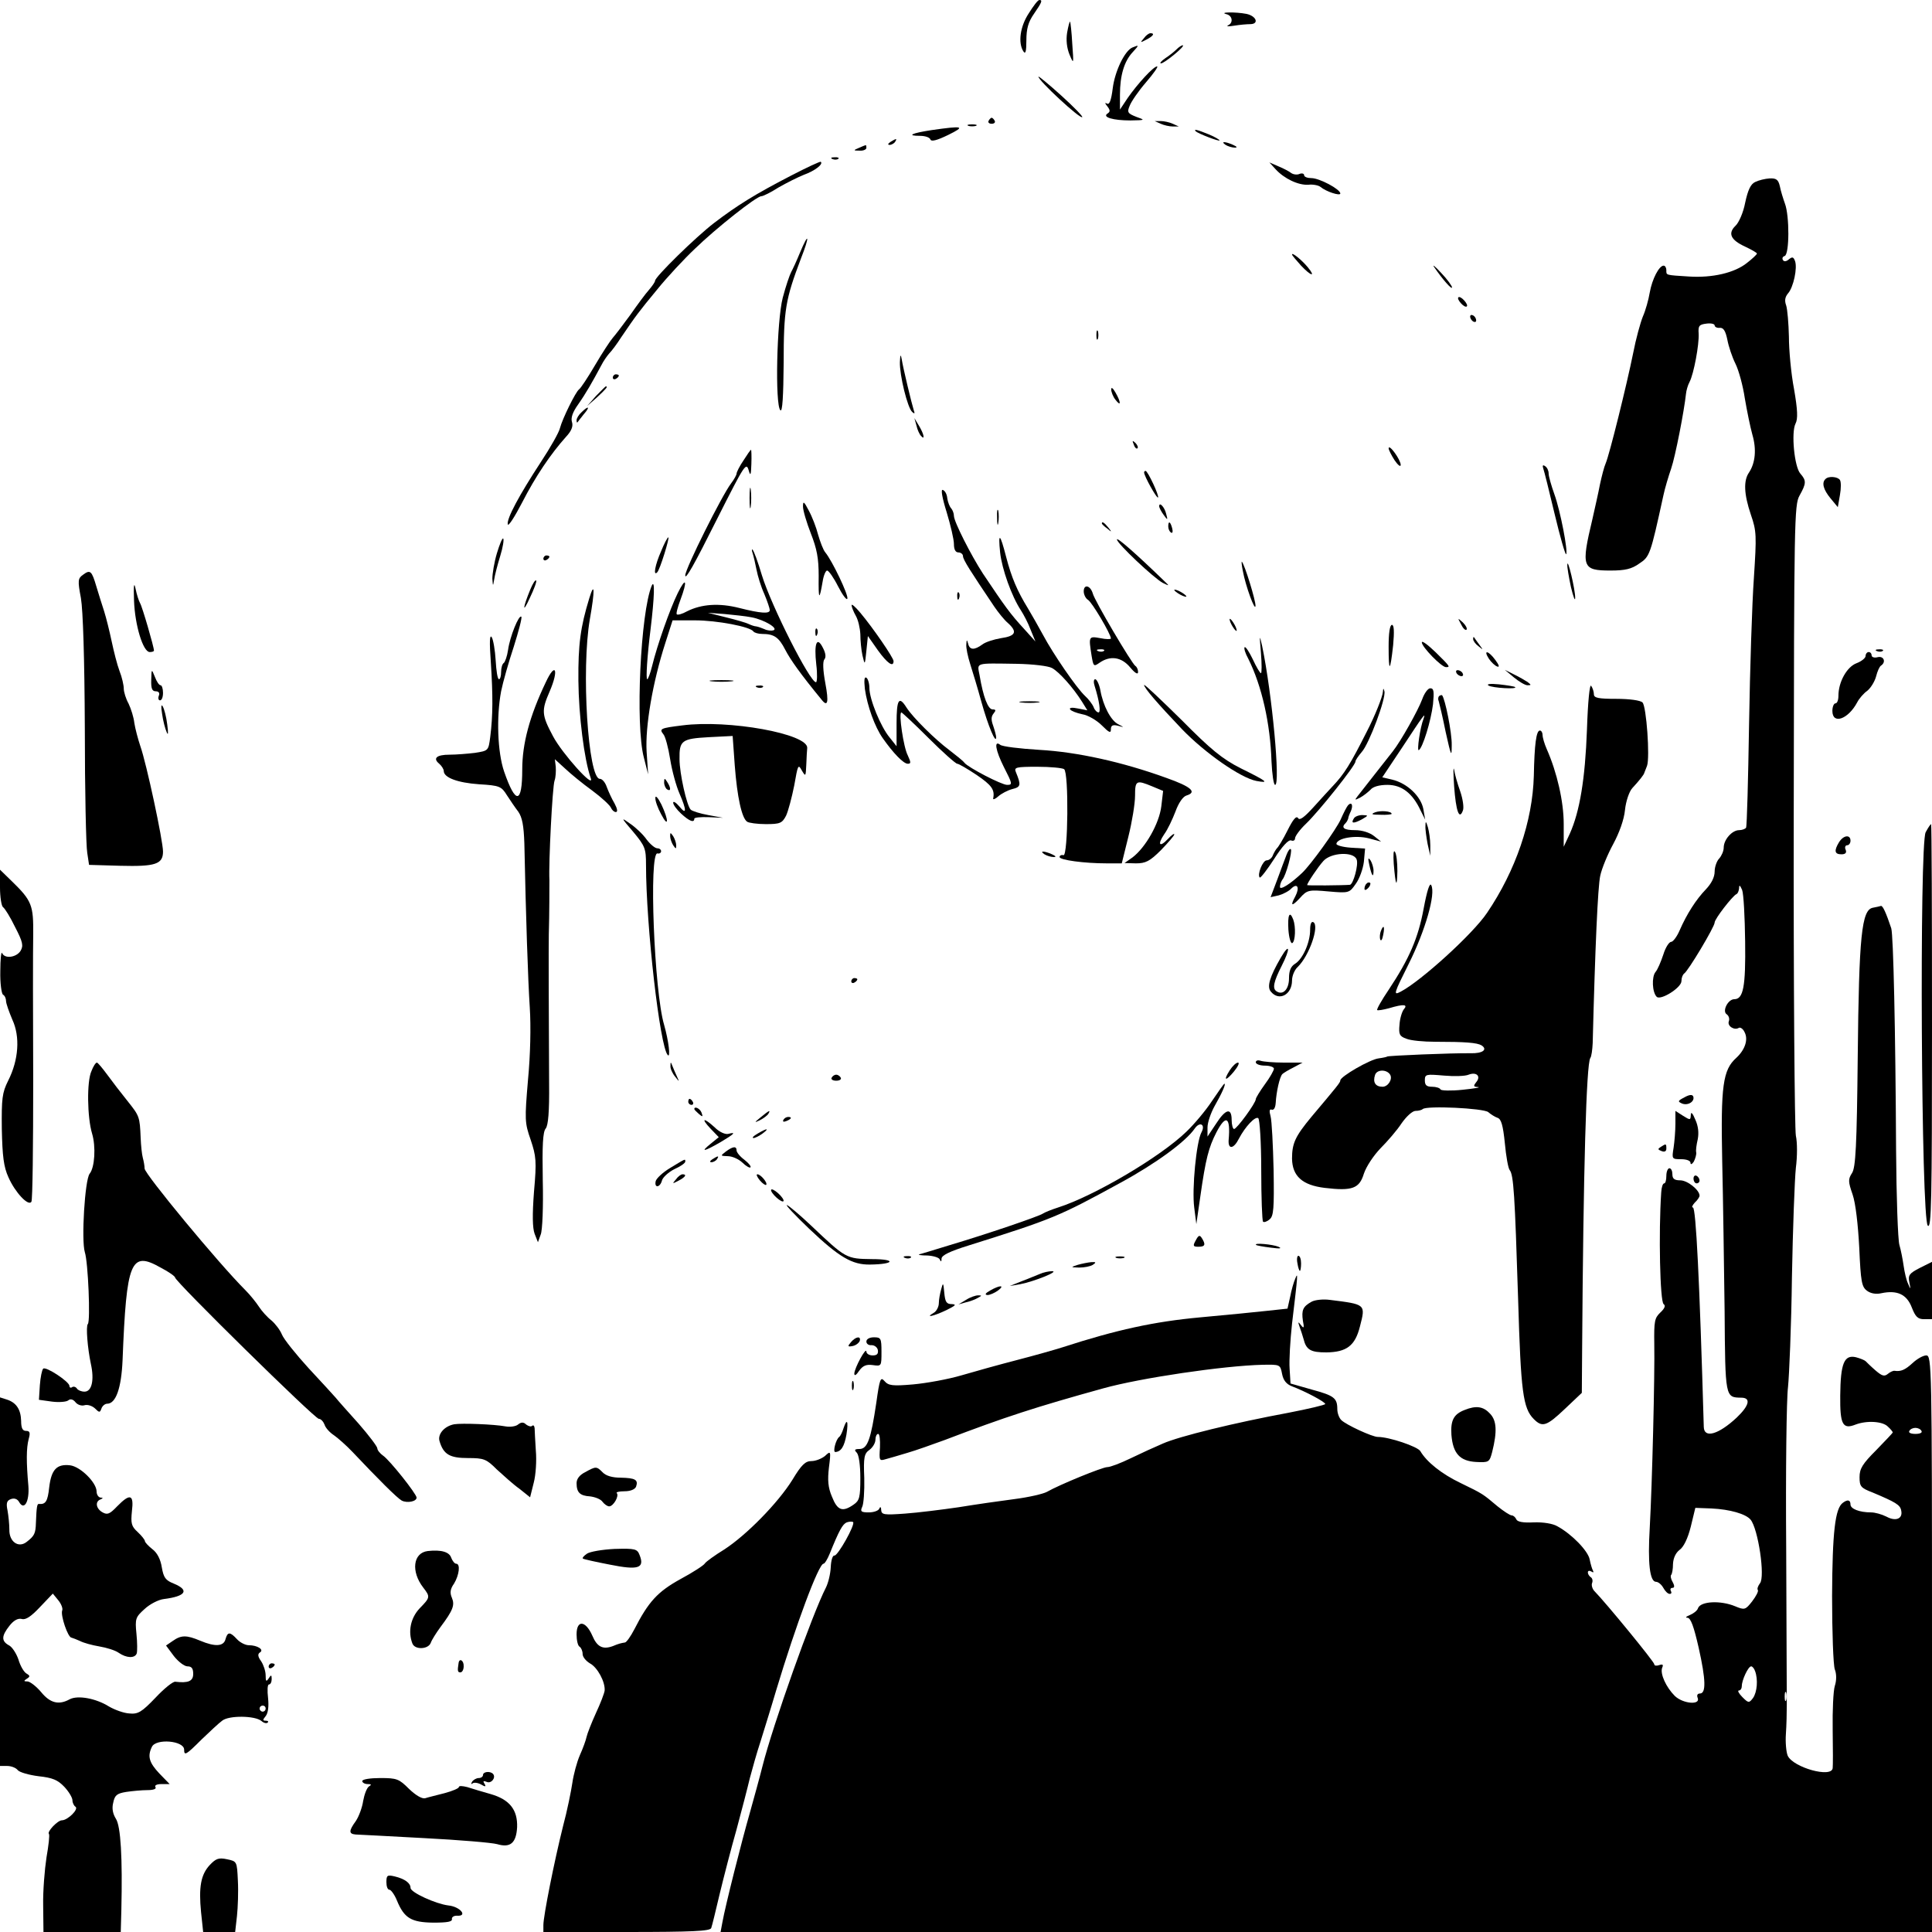 <?xml version="1.0" standalone="no"?>
<!DOCTYPE svg PUBLIC "-//W3C//DTD SVG 20010904//EN"
 "http://www.w3.org/TR/2001/REC-SVG-20010904/DTD/svg10.dtd">
<svg version="1.0" xmlns="http://www.w3.org/2000/svg"
 width="640pt" height="640pt" viewBox="0 0 640 640"
 preserveAspectRatio="xMidYMid meet">
<g transform="translate(0,640) scale(0.1,-0.1)"
fill="#000000" stroke="none">
<path d="M3408 6356 c-29 -44 -36 -98 -18 -126 7 -11 10 -1 10 36 0 38 6 61
25 88 27 39 29 46 18 46 -5 0 -20 -20 -35 -44z"/>
<path d="M4063 6353 c20 -5 23 -29 5 -37 -7 -4 2 -4 21 -1 18 3 42 5 52 5 31
0 21 27 -12 34 -36 7 -94 6 -66 -1z"/>
<path d="M3535 6292 c-4 -25 -1 -51 8 -73 14 -33 14 -32 9 36 -2 39 -6 71 -7
73 -2 2 -6 -14 -10 -36z"/>
<path d="M3789 6273 c-13 -15 -12 -15 9 -4 23 12 28 21 13 21 -5 0 -15 -7 -22
-17z"/>
<path d="M3752 6243 c-26 -10 -59 -79 -66 -136 -5 -40 -11 -55 -19 -50 -8 4
-7 1 1 -9 10 -13 10 -18 1 -24 -19 -12 18 -23 76 -23 49 1 50 1 19 12 -28 11
-31 15 -22 36 5 14 29 49 54 78 25 29 42 53 37 53 -12 0 -65 -58 -97 -104
l-26 -39 0 49 c0 64 14 111 42 141 22 24 22 25 0 16z"/>
<path d="M3898 6237 c-7 -7 -24 -21 -38 -30 -13 -9 -20 -17 -14 -17 11 0 83
59 72 60 -4 0 -13 -6 -20 -13z"/>
<path d="M3440 6146 c0 -13 138 -141 145 -134 3 2 -29 35 -70 72 -41 37 -75
65 -75 62z"/>
<path d="M3275 6000 c-3 -5 1 -10 10 -10 9 0 13 5 10 10 -3 6 -8 10 -10 10 -2
0 -7 -4 -10 -10z"/>
<path d="M3845 5990 c11 -5 29 -9 40 -9 l20 0 -20 9 c-11 5 -29 9 -40 9 l-20
0 20 -9z"/>
<path d="M3208 5983 c6 -2 18 -2 25 0 6 3 1 5 -13 5 -14 0 -19 -2 -12 -5z"/>
<path d="M3086 5969 c-66 -10 -85 -19 -38 -19 16 0 32 -5 34 -12 3 -8 22 -3
59 15 59 29 50 31 -55 16z"/>
<path d="M3961 5965 c9 -8 79 -35 79 -30 0 2 -16 12 -36 20 -37 15 -51 19 -43
10z"/>
<path d="M2950 5930 c-9 -6 -10 -10 -3 -10 6 0 15 5 18 10 8 12 4 12 -15 0z"/>
<path d="M4060 5920 c8 -5 22 -9 30 -9 10 0 8 3 -5 9 -27 12 -43 12 -25 0z"/>
<path d="M2845 5910 c-19 -8 -19 -9 3 -9 12 -1 22 4 22 9 0 6 -1 10 -2 9 -2 0
-12 -4 -23 -9z"/>
<path d="M2758 5873 c7 -3 16 -2 19 1 4 3 -2 6 -13 5 -11 0 -14 -3 -6 -6z"/>
<path d="M2620 5818 c-120 -62 -179 -99 -255 -157 -60 -46 -195 -178 -195
-191 0 -4 -9 -17 -20 -30 -11 -12 -39 -50 -62 -83 -24 -33 -50 -67 -58 -76 -8
-9 -35 -50 -59 -91 -24 -41 -48 -77 -53 -80 -11 -8 -55 -97 -63 -128 -3 -14
-32 -65 -63 -112 -72 -110 -114 -188 -110 -207 2 -8 23 25 48 73 44 86 94 160
145 217 18 19 24 35 20 48 -5 14 2 34 20 59 26 37 47 74 77 130 7 14 19 31 26
39 8 8 26 32 40 54 49 72 57 83 119 158 33 41 90 102 125 135 70 68 204 174
220 174 6 0 32 13 57 29 26 15 64 34 84 42 36 13 65 35 56 43 -2 2 -47 -19
-99 -46z"/>
<path d="M4225 5840 c29 -32 76 -54 109 -52 15 2 34 -2 40 -7 19 -16 66 -31
66 -22 0 14 -69 51 -96 51 -13 0 -24 4 -24 10 0 5 -7 7 -15 4 -8 -4 -21 -2
-28 3 -6 5 -25 15 -42 22 l-30 13 20 -22z"/>
<path d="M5814 5797 c-15 -7 -24 -27 -33 -69 -6 -32 -21 -66 -32 -76 -26 -25
-16 -47 32 -69 21 -10 39 -20 39 -23 0 -3 -15 -17 -33 -31 -41 -33 -115 -50
-192 -45 -79 5 -75 4 -75 21 0 8 -4 15 -9 15 -15 0 -38 -44 -46 -89 -4 -24
-14 -60 -23 -80 -8 -20 -23 -74 -32 -121 -21 -104 -79 -338 -91 -365 -5 -11
-13 -42 -19 -70 -5 -27 -17 -79 -25 -115 -38 -159 -34 -170 60 -170 48 0 70 5
95 23 35 23 37 28 80 225 5 24 17 64 26 90 14 41 43 191 49 247 1 11 6 29 12
40 14 27 32 124 30 160 -2 26 2 30 26 33 15 2 27 -1 27 -6 0 -5 8 -9 17 -8 12
1 19 -10 25 -39 4 -22 16 -58 27 -80 11 -22 25 -74 31 -115 7 -41 18 -95 25
-120 14 -48 10 -93 -11 -125 -19 -27 -17 -72 6 -140 19 -55 19 -69 10 -209 -6
-83 -13 -302 -16 -485 -3 -184 -7 -339 -10 -343 -3 -4 -13 -8 -23 -8 -23 0
-51 -31 -51 -58 0 -11 -7 -27 -15 -36 -8 -8 -15 -28 -15 -43 0 -19 -11 -40
-29 -59 -32 -33 -63 -81 -87 -136 -9 -21 -22 -38 -28 -38 -7 0 -19 -19 -26
-42 -8 -24 -19 -50 -26 -58 -13 -16 -11 -67 4 -82 13 -13 82 30 82 52 0 11 4
21 9 25 13 8 101 155 101 169 0 12 59 88 72 94 5 2 8 11 9 20 0 12 3 10 10 -6
5 -13 9 -90 10 -171 2 -150 -6 -191 -36 -191 -21 0 -41 -40 -25 -50 7 -5 10
-15 7 -23 -6 -16 18 -31 33 -22 5 3 14 -3 19 -14 13 -24 2 -58 -27 -85 -45
-40 -52 -93 -47 -341 3 -126 6 -351 8 -498 2 -288 2 -286 55 -287 33 0 27 -26
-15 -66 -60 -56 -108 -70 -109 -31 -14 487 -26 727 -36 727 -5 0 -2 7 6 16 9
8 16 19 16 23 0 19 -40 51 -64 51 -19 0 -26 5 -26 20 0 11 -4 20 -10 20 -5 0
-10 -11 -10 -25 0 -14 -3 -25 -7 -25 -5 0 -9 -13 -10 -30 -9 -132 -4 -363 8
-370 7 -5 4 -14 -11 -28 -19 -18 -21 -29 -20 -103 2 -103 -7 -466 -15 -610 -7
-117 0 -179 21 -179 7 0 18 -9 24 -20 6 -11 15 -20 21 -20 6 0 7 4 4 10 -3 5
-1 10 5 10 7 0 8 6 1 19 -6 10 -8 21 -5 24 3 3 6 19 6 36 1 20 9 37 22 47 13
9 27 37 37 77 l15 62 54 -2 c61 -3 113 -18 129 -37 25 -30 49 -190 31 -211 -6
-8 -10 -18 -7 -22 3 -4 -6 -21 -19 -38 -22 -28 -25 -29 -56 -16 -48 20 -114
17 -123 -6 -2 -8 -15 -18 -27 -23 -13 -5 -16 -9 -8 -9 11 -1 21 -29 37 -99 24
-107 25 -152 4 -152 -8 0 -11 -6 -7 -15 9 -24 -49 -19 -76 7 -29 29 -49 73
-42 93 5 11 2 13 -10 9 -9 -3 -16 -2 -16 3 0 8 -159 202 -198 242 -7 7 -11 20
-8 27 3 7 1 16 -4 19 -6 4 -10 11 -10 16 0 6 5 7 12 3 6 -4 8 -3 5 3 -3 5 -8
22 -11 37 -5 28 -59 84 -107 110 -15 9 -47 14 -78 13 -36 -2 -55 2 -58 10 -3
7 -10 13 -15 13 -6 0 -27 14 -47 30 -50 42 -48 41 -122 77 -63 30 -113 70
-134 106 -9 15 -103 47 -141 47 -18 0 -105 40 -121 56 -7 7 -13 23 -13 36 0
37 -11 45 -85 65 l-70 20 -3 49 c-2 27 2 94 8 149 20 168 20 172 11 150 -5
-11 -13 -38 -17 -60 l-9 -40 -65 -7 c-36 -4 -137 -14 -225 -22 -152 -14 -276
-41 -455 -99 -25 -8 -92 -27 -150 -42 -58 -15 -141 -38 -185 -51 -44 -13 -116
-26 -160 -30 -69 -6 -82 -4 -95 11 -13 15 -16 8 -27 -71 -18 -121 -29 -154
-56 -154 -16 0 -18 -3 -9 -12 7 -7 12 -41 12 -84 0 -64 -3 -75 -22 -88 -37
-26 -54 -20 -72 26 -13 30 -15 55 -10 97 7 55 6 56 -13 38 -11 -9 -31 -17 -45
-17 -20 0 -33 -12 -63 -62 -48 -77 -152 -183 -226 -231 -31 -19 -60 -40 -64
-46 -3 -6 -40 -30 -81 -52 -76 -42 -106 -75 -153 -167 -12 -23 -26 -43 -31
-43 -13 -2 -21 -4 -40 -12 -33 -12 -52 -3 -68 35 -22 50 -52 53 -52 4 0 -19 4
-38 10 -41 5 -3 10 -14 10 -24 0 -10 11 -23 24 -31 25 -13 51 -61 49 -90 -1
-9 -14 -43 -29 -75 -15 -33 -29 -69 -31 -79 -2 -10 -12 -38 -22 -60 -10 -23
-21 -64 -25 -92 -4 -27 -17 -92 -31 -144 -29 -116 -65 -297 -65 -327 l0 -23
275 0 c220 0 277 3 281 13 3 8 15 58 28 113 13 54 38 151 56 214 17 63 37 140
44 170 8 30 23 84 35 120 11 36 35 112 52 170 66 219 141 420 157 420 4 0 13
15 20 32 32 79 43 99 57 105 9 3 18 3 21 1 8 -8 -51 -113 -62 -111 -6 1 -11
-16 -12 -38 -1 -22 -8 -52 -16 -68 -45 -87 -176 -456 -210 -591 -9 -36 -28
-105 -42 -155 -27 -94 -81 -307 -91 -363 l-6 -32 2007 0 2006 0 0 955 c0 923
-1 955 -19 955 -10 0 -30 -11 -45 -25 -25 -23 -39 -29 -60 -26 -4 1 -15 -4
-22 -10 -12 -10 -20 -7 -42 12 -15 13 -29 27 -32 30 -3 3 -17 9 -32 13 -39 9
-51 -20 -52 -127 -1 -96 8 -113 51 -96 37 14 90 11 107 -7 9 -8 16 -17 16 -19
0 -2 -25 -28 -55 -59 -45 -45 -55 -61 -55 -89 0 -31 4 -36 43 -51 76 -32 92
-41 95 -60 6 -27 -18 -37 -49 -20 -16 8 -38 14 -51 14 -39 0 -68 12 -68 26 0
15 -9 18 -25 6 -26 -18 -35 -97 -36 -309 0 -120 4 -229 9 -243 6 -15 6 -37 0
-55 -5 -16 -8 -82 -7 -145 1 -63 1 -121 0 -127 -3 -34 -131 2 -149 41 -5 12
-8 45 -6 72 2 27 3 72 3 99 0 28 -1 259 -2 515 -2 256 1 497 6 535 4 39 11
202 13 364 3 161 9 324 13 362 5 38 5 85 0 107 -4 21 -8 499 -7 1063 1 977 2
1026 19 1057 23 41 23 50 3 73 -20 22 -31 137 -16 166 8 15 7 45 -5 114 -10
52 -17 130 -17 174 -1 44 -5 90 -9 103 -6 16 -4 28 6 40 18 20 32 85 23 108
-5 13 -9 14 -20 5 -9 -8 -17 -8 -20 -2 -3 5 -1 11 6 13 16 6 16 133 1 173 -6
17 -14 42 -17 58 -5 22 -12 27 -34 26 -15 -1 -36 -6 -48 -12z m-1567 -3948 c4
-21 14 -34 32 -41 45 -17 111 -52 111 -59 0 -3 -55 -16 -122 -29 -178 -33
-362 -78 -416 -102 -26 -11 -74 -33 -107 -49 -33 -16 -67 -29 -77 -29 -16 0
-158 -58 -200 -82 -13 -7 -61 -18 -108 -24 -47 -6 -130 -18 -185 -27 -55 -8
-135 -18 -177 -21 -69 -5 -78 -4 -79 12 0 10 -3 12 -6 5 -2 -7 -18 -13 -35
-13 -25 0 -29 3 -22 18 5 9 8 53 7 96 -3 69 0 81 17 93 11 8 20 23 20 34 0 10
4 19 9 19 5 0 7 -20 6 -45 -3 -43 -2 -45 18 -39 12 3 45 13 72 21 28 8 84 28
125 43 199 76 301 109 525 171 122 34 398 75 528 78 57 1 58 1 64 -30z m2118
-189 c4 -6 -5 -10 -20 -10 -15 0 -24 4 -20 10 3 6 12 10 20 10 8 0 17 -4 20
-10z m-551 -796 c10 -27 7 -69 -7 -89 -13 -17 -15 -17 -35 3 -12 12 -17 22
-12 22 6 0 10 7 10 15 0 19 21 65 31 65 4 0 10 -7 13 -16z m103 -96 c-3 -7 -5
-2 -5 12 0 14 2 19 5 13 2 -7 2 -19 0 -25z"/>
<path d="M2650 5563 c-11 -27 -24 -55 -29 -64 -5 -9 -18 -47 -28 -85 -20 -77
-26 -355 -8 -373 7 -7 10 46 11 157 0 176 6 210 57 345 30 76 27 92 -3 20z"/>
<path d="M4280 5557 c0 -3 14 -19 30 -37 33 -35 50 -39 22 -5 -20 24 -52 50
-52 42z"/>
<path d="M4751 5515 c28 -41 59 -76 59 -67 0 5 -16 27 -36 48 -20 22 -31 30
-23 19z"/>
<path d="M4830 5412 c0 -5 7 -15 15 -22 8 -7 15 -8 15 -2 0 5 -7 15 -15 22 -8
7 -15 8 -15 2z"/>
<path d="M4870 5351 c0 -5 5 -13 10 -16 6 -3 10 -2 10 4 0 5 -4 13 -10 16 -5
3 -10 2 -10 -4z"/>
<path d="M3632 5290 c0 -14 2 -19 5 -12 2 6 2 18 0 25 -3 6 -5 1 -5 -13z"/>
<path d="M2981 5200 c-1 -43 25 -151 41 -165 8 -7 9 -5 5 6 -7 22 -35 138 -40
169 -3 18 -5 16 -6 -10z"/>
<path d="M2030 5149 c0 -5 5 -7 10 -4 6 3 10 8 10 11 0 2 -4 4 -10 4 -5 0 -10
-5 -10 -11z"/>
<path d="M1974 5088 l-29 -33 33 29 c30 28 37 36 29 36 -2 0 -16 -15 -33 -32z"/>
<path d="M3681 5110 c0 -8 6 -24 14 -34 19 -25 19 -9 0 24 -8 14 -14 19 -14
10z"/>
<path d="M1926 5034 c-9 -8 -16 -20 -16 -26 0 -6 1 -9 3 -7 1 2 11 14 21 27
22 25 16 30 -8 6z"/>
<path d="M3036 4990 c3 -14 10 -29 15 -34 14 -16 10 6 -7 34 l-15 25 7 -25z"/>
<path d="M3756 4927 c3 -10 9 -15 12 -12 3 3 0 11 -7 18 -10 9 -11 8 -5 -6z"/>
<path d="M4600 4915 c0 -5 9 -23 20 -40 11 -16 20 -23 20 -15 0 17 -39 71 -40
55z"/>
<path d="M2463 4875 c-13 -19 -23 -39 -23 -44 0 -4 -8 -19 -18 -32 -30 -39
-152 -283 -152 -305 0 -17 29 34 105 186 94 186 97 191 106 159 5 -17 7 -11 8
24 1 26 0 47 -1 47 -2 0 -13 -16 -25 -35z"/>
<path d="M5112 4849 c3 -8 20 -76 38 -152 18 -75 35 -135 38 -133 7 8 -19 144
-39 199 -10 28 -19 59 -19 69 0 9 -5 20 -12 24 -7 5 -9 2 -6 -7z"/>
<path d="M3790 4835 c0 -12 42 -87 46 -83 5 5 -34 88 -41 88 -3 0 -5 -2 -5 -5z"/>
<path d="M6047 4813 c-13 -12 -7 -35 17 -64 l24 -29 7 40 c4 22 4 44 0 50 -7
11 -38 14 -48 3z"/>
<path d="M2483 4750 c0 -30 2 -43 4 -27 2 15 2 39 0 55 -2 15 -4 2 -4 -28z"/>
<path d="M3136 4703 c13 -43 24 -90 24 -105 0 -18 5 -28 15 -28 8 0 15 -6 15
-12 0 -12 24 -49 104 -168 13 -19 33 -44 45 -54 32 -29 26 -43 -23 -50 -24 -4
-52 -13 -62 -21 -26 -19 -42 -19 -47 3 -4 14 -5 14 -6 -3 -1 -11 5 -40 13 -65
8 -25 25 -81 37 -125 22 -79 48 -141 49 -118 0 6 -5 24 -10 39 -7 19 -7 30 1
40 9 11 8 14 -3 14 -15 0 -31 41 -43 113 -8 43 -18 40 124 38 52 -1 104 -7
116 -14 24 -13 70 -65 99 -111 l18 -29 -31 6 c-19 4 -30 3 -26 -3 3 -5 21 -12
40 -16 19 -3 48 -20 65 -37 24 -24 30 -27 30 -13 0 13 6 16 23 12 22 -6 22 -6
1 5 -24 12 -50 61 -59 113 -4 20 -12 36 -17 36 -5 0 -6 -10 -2 -22 16 -51 21
-88 13 -88 -5 0 -13 8 -16 17 -4 10 -17 27 -29 38 -27 25 -105 138 -139 202
-14 26 -37 66 -50 88 -35 57 -54 101 -72 170 -20 78 -27 84 -20 15 6 -55 38
-145 69 -192 9 -14 24 -42 32 -64 l16 -39 -37 41 c-47 51 -64 75 -137 184 -39
60 -96 172 -96 191 0 8 -4 19 -9 25 -5 5 -11 20 -13 33 -1 14 -8 26 -15 28 -7
3 -2 -26 13 -74z"/>
<path d="M2660 4722 c0 -13 12 -53 26 -89 20 -51 26 -82 26 -141 -1 -80 2 -83
13 -19 3 20 10 37 15 37 5 0 22 -24 36 -52 15 -29 29 -48 31 -41 4 12 -50 125
-73 153 -7 8 -17 35 -24 59 -6 24 -20 60 -31 80 -16 31 -19 32 -19 13z"/>
<path d="M3840 4723 c0 -5 7 -18 15 -29 13 -18 14 -18 8 4 -5 22 -23 41 -23
25z"/>
<path d="M3303 4685 c0 -22 2 -30 4 -17 2 12 2 30 0 40 -3 9 -5 -1 -4 -23z"/>
<path d="M3650 4666 c0 -2 8 -10 18 -17 15 -13 16 -12 3 4 -13 16 -21 21 -21
13z"/>
<path d="M3870 4656 c0 -8 4 -17 9 -20 5 -4 7 3 4 14 -6 23 -13 26 -13 6z"/>
<path d="M1646 4567 c-9 -30 -15 -68 -15 -84 2 -26 2 -26 6 -3 2 14 11 49 20
78 9 29 13 55 10 58 -3 3 -12 -19 -21 -49z"/>
<path d="M2190 4574 c-20 -45 -27 -84 -13 -70 9 8 42 116 37 116 -3 0 -14 -21
-24 -46z"/>
<path d="M3700 4613 c0 -13 122 -128 152 -144 23 -11 23 -11 3 8 -94 91 -155
144 -155 136z"/>
<path d="M2493 4568 c3 -9 9 -34 13 -55 4 -21 15 -57 26 -81 10 -24 18 -48 18
-53 0 -13 -30 -11 -101 7 -67 17 -125 13 -173 -11 -16 -9 -31 -13 -34 -10 -3
2 3 24 12 48 24 64 19 79 -9 22 -26 -53 -68 -172 -85 -242 -6 -24 -13 -43 -16
-43 -5 0 0 77 11 165 13 107 15 169 4 145 -37 -88 -55 -462 -26 -570 l14 -55
-5 75 c-5 83 20 230 62 360 l24 75 74 0 c73 0 184 -21 194 -37 3 -4 16 -8 29
-8 39 0 55 -11 76 -52 17 -33 51 -81 120 -165 21 -27 25 -10 13 54 -8 43 -9
72 -3 79 6 7 4 21 -5 38 -20 40 -30 15 -22 -55 4 -32 3 -59 -1 -59 -20 0 -148
253 -179 354 -13 44 -27 82 -31 85 -3 3 -3 -2 0 -11z m-3 -213 c42 -8 90 -37
72 -43 -7 -2 -20 -1 -30 4 -9 4 -21 8 -27 9 -5 0 -17 4 -25 8 -8 4 -42 14 -75
22 l-60 15 55 -4 c30 -3 71 -7 90 -11z"/>
<path d="M1800 4549 c0 -5 5 -7 10 -4 6 3 10 8 10 11 0 2 -4 4 -10 4 -5 0 -10
-5 -10 -11z"/>
<path d="M4117 4509 c9 -50 41 -137 42 -116 1 17 -36 137 -45 146 -2 3 -1 -11
3 -30z"/>
<path d="M5192 4530 c-1 -8 5 -42 12 -75 8 -33 14 -49 14 -35 0 28 -25 133
-26 110z"/>
<path d="M275 4496 c-17 -12 -18 -19 -7 -77 7 -41 12 -199 13 -434 0 -203 4
-388 8 -410 l6 -40 103 -3 c116 -3 142 5 142 47 0 36 -55 293 -75 349 -8 24
-17 58 -20 77 -2 19 -11 47 -19 64 -9 16 -16 39 -16 50 0 11 -6 38 -14 58 -8
21 -19 65 -26 98 -7 33 -18 78 -25 100 -7 22 -19 59 -26 83 -15 51 -20 56 -44
38z"/>
<path d="M444 4410 c3 -82 30 -170 52 -170 8 0 14 2 14 5 0 12 -39 146 -46
157 -4 7 -11 28 -15 48 -5 24 -7 11 -5 -40z"/>
<path d="M1757 4448 c-26 -63 -27 -84 -2 -29 14 29 24 56 21 58 -3 3 -11 -10
-19 -29z"/>
<path d="M3590 4441 c0 -11 7 -24 14 -28 13 -7 76 -114 76 -128 0 -3 -16 -3
-35 1 -39 7 -39 6 -29 -58 6 -36 7 -37 27 -23 35 24 72 19 101 -16 16 -19 26
-25 26 -15 0 8 -4 17 -9 20 -12 8 -135 216 -141 240 -8 27 -30 32 -30 7z m67
-197 c-3 -3 -12 -4 -19 -1 -8 3 -5 6 6 6 11 1 17 -2 13 -5z"/>
<path d="M1952 4418 c-29 -95 -37 -152 -36 -273 1 -114 19 -261 41 -323 13
-38 -95 82 -125 139 -38 71 -39 85 -11 149 31 72 19 99 -13 30 -54 -113 -78
-204 -78 -289 0 -115 -22 -117 -60 -7 -22 64 -26 181 -10 266 6 30 25 97 42
148 16 51 28 96 25 99 -8 8 -38 -66 -44 -110 -3 -21 -10 -40 -14 -43 -5 -3 -9
-16 -9 -30 0 -13 -3 -24 -7 -24 -5 0 -9 28 -11 62 -2 34 -8 69 -13 77 -7 11
-8 -15 -3 -84 7 -109 7 -175 -2 -246 -6 -46 -6 -46 -51 -53 -25 -3 -63 -6 -84
-6 -43 0 -56 -12 -34 -30 8 -7 15 -18 15 -24 0 -22 46 -39 117 -44 68 -4 74
-7 92 -36 11 -17 28 -42 38 -55 13 -19 18 -46 20 -105 5 -243 12 -453 18 -544
4 -62 2 -157 -6 -240 -11 -131 -11 -141 9 -198 18 -54 20 -70 11 -171 -6 -78
-5 -121 2 -140 l11 -28 9 25 c6 13 9 94 7 180 -2 115 0 161 10 172 8 11 12 55
11 149 -1 208 -2 461 -1 494 2 65 2 161 2 180 -3 55 10 310 17 329 4 11 5 32
4 46 l-3 25 34 -31 c18 -17 58 -50 90 -73 31 -23 59 -49 62 -57 3 -7 10 -14
16 -14 7 0 5 11 -4 28 -9 15 -20 39 -26 55 -5 15 -15 27 -23 27 -39 0 -62 362
-33 529 17 96 16 128 -2 69z"/>
<path d="M3890 4446 c0 -3 9 -10 20 -16 11 -6 20 -8 20 -6 0 3 -9 10 -20 16
-11 6 -20 8 -20 6z"/>
<path d="M3171 4424 c0 -11 3 -14 6 -6 3 7 2 16 -1 19 -3 4 -6 -2 -5 -13z"/>
<path d="M2821 4395 c0 -5 6 -21 14 -35 8 -14 14 -41 15 -61 0 -20 3 -52 7
-70 8 -34 8 -33 13 15 l5 49 33 -47 c31 -43 52 -58 52 -36 0 11 -68 110 -110
160 -16 19 -29 31 -29 25z"/>
<path d="M4080 4330 c6 -11 13 -20 16 -20 2 0 0 9 -6 20 -6 11 -13 20 -16 20
-2 0 0 -9 6 -20z"/>
<path d="M4840 4332 c6 -13 14 -21 18 -18 3 4 -2 14 -12 24 -18 16 -18 16 -6
-6z"/>
<path d="M4600 4258 c0 -87 5 -86 15 5 4 45 3 67 -4 67 -7 0 -11 -27 -11 -72z"/>
<path d="M2701 4304 c0 -11 3 -14 6 -6 3 7 2 16 -1 19 -3 4 -6 -2 -5 -13z"/>
<path d="M4177 4238 c3 -38 3 -68 0 -68 -3 0 -15 20 -27 46 -12 25 -24 43 -27
40 -3 -3 2 -20 12 -38 45 -90 73 -215 77 -340 2 -43 7 -78 12 -78 18 0 -10
302 -43 460 -9 40 -9 37 -4 -22z"/>
<path d="M4880 4283 c0 -6 8 -17 18 -24 16 -13 16 -13 2 6 -8 11 -16 22 -17
24 -2 2 -3 0 -3 -6z"/>
<path d="M4710 4272 c0 -15 65 -82 80 -82 15 0 14 2 -35 50 -25 24 -45 39 -45
32z"/>
<path d="M6218 4243 c7 -3 16 -2 19 1 4 3 -2 6 -13 5 -11 0 -14 -3 -6 -6z"/>
<path d="M4932 4218 c8 -12 21 -24 28 -26 8 -3 6 5 -6 21 -23 32 -42 36 -22 5z"/>
<path d="M6180 4227 c0 -7 -14 -18 -30 -24 -32 -12 -60 -62 -60 -108 0 -14 -4
-25 -10 -25 -5 0 -10 -11 -10 -25 0 -46 52 -28 82 28 6 12 21 30 34 39 12 10
25 32 29 48 4 16 11 32 16 35 18 12 9 33 -11 28 -11 -3 -20 0 -20 6 0 6 -4 11
-10 11 -5 0 -10 -6 -10 -13z"/>
<path d="M501 4148 c-1 -29 3 -38 15 -38 10 0 14 -6 10 -15 -3 -8 -1 -15 4
-15 6 0 10 11 10 25 0 14 -4 25 -8 25 -5 0 -13 12 -19 28 -11 27 -11 27 -12
-10z"/>
<path d="M4825 4170 c3 -5 11 -10 16 -10 6 0 7 5 4 10 -3 6 -11 10 -16 10 -6
0 -7 -4 -4 -10z"/>
<path d="M5015 4156 c17 -14 37 -26 45 -26 13 0 13 1 0 11 -8 5 -28 17 -45 25
l-30 15 30 -25z"/>
<path d="M2865 4118 c8 -57 33 -126 59 -163 35 -50 69 -85 83 -85 11 0 11 4 0
28 -14 26 -31 142 -21 142 2 0 43 -38 90 -85 47 -47 90 -85 95 -85 5 0 34 -17
64 -37 50 -34 61 -49 55 -78 -1 -5 7 -2 17 7 10 9 31 20 46 24 29 7 30 13 12
57 -6 15 0 17 71 17 44 0 84 -4 89 -8 16 -11 13 -288 -2 -285 -7 2 -13 -1 -13
-6 0 -10 82 -21 156 -21 l50 0 22 89 c12 48 22 109 22 135 0 51 4 53 57 31
l36 -15 -6 -51 c-7 -57 -52 -136 -95 -169 l-27 -19 38 -1 c32 0 46 7 83 44 24
25 44 48 44 52 0 4 -9 -2 -21 -15 -28 -30 -36 -19 -12 16 11 15 27 49 37 75
10 28 25 50 37 53 35 11 15 29 -67 58 -146 53 -296 86 -421 93 -65 4 -124 11
-130 17 -21 16 -15 -19 12 -73 29 -57 30 -60 11 -60 -18 0 -128 57 -141 73 -5
7 -28 25 -50 42 -47 35 -120 107 -142 141 -25 40 -33 28 -33 -52 l0 -76 -23
29 c-30 36 -67 127 -67 164 0 15 -5 31 -10 34 -7 4 -8 -8 -5 -37z"/>
<path d="M2358 4143 c17 -2 47 -2 65 0 17 2 3 4 -33 4 -36 0 -50 -2 -32 -4z"/>
<path d="M3790 4131 c0 -10 45 -62 125 -146 77 -80 195 -162 247 -172 44 -8
37 -2 -52 42 -61 31 -98 61 -197 161 -68 67 -123 119 -123 115z"/>
<path d="M4931 4129 c13 -8 97 -13 88 -5 -2 2 -26 6 -53 9 -30 3 -43 1 -35 -4z"/>
<path d="M5257 3983 c-6 -164 -24 -272 -57 -345 l-20 -43 0 76 c0 73 -22 170
-56 247 -8 18 -14 39 -14 47 0 8 -4 15 -9 15 -12 0 -18 -46 -20 -150 -4 -150
-60 -314 -155 -454 -47 -70 -219 -226 -286 -261 -25 -13 -24 -9 27 93 54 108
90 232 74 260 -5 9 -14 -19 -25 -78 -18 -97 -47 -165 -116 -269 -23 -34 -40
-64 -38 -67 3 -2 20 1 39 6 50 15 64 13 49 -4 -6 -8 -13 -31 -14 -51 -3 -31 0
-38 23 -46 14 -6 57 -10 96 -10 99 0 138 -3 153 -12 21 -14 3 -27 -36 -26 -60
1 -277 -8 -277 -11 0 -1 -13 -4 -28 -6 -28 -3 -127 -60 -127 -73 0 -7 -11 -20
-96 -121 -53 -64 -64 -87 -64 -138 1 -58 34 -88 108 -97 92 -11 115 -2 130 47
8 24 32 60 55 84 23 23 55 60 70 83 16 23 36 41 46 41 10 0 21 3 24 6 12 12
201 3 217 -10 8 -7 22 -16 31 -19 12 -4 18 -25 24 -84 4 -43 11 -83 16 -89 13
-16 17 -80 28 -429 9 -306 16 -360 52 -396 28 -28 42 -24 103 34 l56 53 1 144
c4 598 14 944 27 965 4 5 7 28 8 50 8 315 17 518 25 554 5 24 25 72 43 105 20
37 36 81 39 113 3 29 14 61 24 72 24 26 39 45 40 51 1 3 5 13 9 23 10 28 -2
197 -15 210 -7 7 -43 12 -87 12 -59 0 -74 3 -74 15 0 8 -4 21 -9 28 -5 8 -11
-53 -14 -145z m-652 -1143 c9 -15 -7 -40 -25 -40 -24 0 -33 15 -25 39 6 19 39
19 50 1z m285 -25 c-10 -13 -9 -15 6 -16 11 -1 -12 -5 -51 -9 -38 -4 -71 -3
-73 1 -2 5 -15 9 -28 9 -18 0 -24 5 -24 21 0 21 4 21 63 16 34 -3 71 -2 82 3
26 10 42 -5 25 -25z"/>
<path d="M2508 4123 c7 -3 16 -2 19 1 4 3 -2 6 -13 5 -11 0 -14 -3 -6 -6z"/>
<path d="M4581 4108 c-1 -16 -27 -81 -53 -131 -55 -109 -75 -141 -113 -181
-11 -12 -40 -43 -64 -70 -31 -34 -46 -45 -51 -36 -6 9 -17 -5 -35 -41 -15 -30
-31 -56 -35 -59 -3 -3 -9 -13 -13 -22 -3 -10 -13 -18 -21 -18 -13 0 -32 -47
-23 -57 3 -2 24 25 48 62 26 41 47 64 56 61 7 -3 13 0 13 7 0 7 16 29 36 48
43 41 164 193 164 206 0 5 10 19 21 32 24 26 81 178 75 201 -3 11 -4 11 -5 -2z"/>
<path d="M4711 4083 c-13 -35 -70 -138 -98 -173 -6 -8 -33 -42 -59 -75 -26
-33 -52 -66 -58 -74 -9 -12 -8 -12 10 -3 11 6 26 18 34 26 8 10 29 16 56 16
47 0 83 -27 110 -85 l15 -30 -6 35 c-8 42 -53 85 -102 97 l-34 8 66 99 c69
105 79 119 71 96 -12 -30 -23 -109 -16 -105 13 8 40 96 47 152 4 42 3 53 -9
53 -8 0 -20 -17 -27 -37z"/>
<path d="M4767 4094 c-3 -3 -4 -11 -1 -17 2 -7 13 -52 23 -102 18 -81 20 -85
20 -43 1 40 -22 154 -32 165 -2 1 -6 0 -10 -3z"/>
<path d="M3383 4073 c15 -2 39 -2 55 0 15 2 2 4 -28 4 -30 0 -43 -2 -27 -4z"/>
<path d="M537 4035 c3 -22 10 -49 15 -60 5 -13 6 -4 2 25 -3 25 -10 52 -15 60
-5 9 -6 -1 -2 -25z"/>
<path d="M2260 3997 c-73 -9 -77 -11 -62 -30 6 -7 16 -44 22 -82 6 -38 20 -89
31 -114 24 -55 24 -73 -1 -42 -11 13 -20 18 -20 12 0 -7 12 -23 26 -36 27 -25
44 -32 44 -17 0 4 21 6 48 5 l47 -2 -49 9 c-27 5 -53 13 -58 18 -13 13 -37
120 -37 167 -1 62 7 68 97 73 l79 4 7 -98 c8 -104 23 -174 41 -186 5 -4 34 -8
62 -8 47 0 54 3 67 28 7 15 19 60 27 100 12 68 13 72 25 50 13 -22 13 -21 15
20 1 23 2 47 3 54 4 47 -261 95 -414 75z"/>
<path d="M4817 3795 c6 -82 17 -113 29 -80 4 9 0 38 -9 64 -9 25 -18 57 -20
71 -3 14 -3 -11 0 -55z"/>
<path d="M2200 3808 c0 -9 5 -20 10 -23 13 -8 13 5 0 25 -8 13 -10 13 -10 -2z"/>
<path d="M2171 3757 c-1 -9 8 -34 19 -54 25 -48 26 -21 1 32 -11 22 -20 32
-20 22z"/>
<path d="M4466 3733 c-4 -4 -15 -25 -25 -48 -15 -33 -99 -150 -128 -177 -38
-36 -73 -58 -73 -46 0 8 4 18 8 24 12 13 34 95 28 101 -3 3 -9 -5 -14 -18 -5
-13 -19 -50 -31 -83 l-22 -58 27 6 c14 4 34 14 42 23 20 19 28 3 13 -26 -18
-33 -12 -35 15 -6 24 27 29 28 95 22 68 -6 69 -5 90 25 12 16 24 49 27 73 l4
44 -48 3 c-27 2 -48 8 -47 13 3 19 63 29 107 18 l41 -11 -24 19 c-14 11 -39
19 -62 19 -37 0 -48 8 -31 24 4 4 7 11 8 14 0 4 4 15 9 25 8 19 3 32 -9 20z
m28 -180 c7 -17 -11 -82 -22 -84 -23 -2 -142 -3 -142 -1 0 6 35 59 54 80 25
28 100 32 110 5z"/>
<path d="M4555 3709 c-15 -6 -11 -8 18 -8 20 -1 37 1 37 3 0 9 -37 12 -55 5z"/>
<path d="M4485 3689 c-11 -17 -2 -18 25 -4 24 14 24 14 3 15 -12 0 -25 -5 -28
-11z"/>
<path d="M2098 3644 c39 -47 42 -55 42 -109 0 -201 46 -603 72 -630 10 -11 3
47 -12 100 -33 110 -51 573 -22 568 6 -2 12 2 12 7 0 6 -6 10 -13 10 -7 0 -23
13 -35 29 -11 16 -36 40 -54 52 -32 23 -32 22 10 -27z"/>
<path d="M4722 3665 c-1 -11 3 -38 7 -60 l9 -40 0 35 c0 19 -4 46 -8 60 -6 20
-8 21 -8 5z"/>
<path d="M6379 3643 c-21 -39 -15 -1281 7 -1303 12 -12 14 76 14 658 0 370 -1
672 -3 672 -2 0 -10 -12 -18 -27z"/>
<path d="M2220 3630 c0 -8 5 -22 10 -30 9 -13 10 -13 10 0 0 8 -5 22 -10 30
-9 13 -10 13 -10 0z"/>
<path d="M6092 3610 c-17 -28 -15 -40 8 -40 13 0 18 5 14 15 -4 8 -1 15 5 15
6 0 11 7 11 15 0 21 -23 19 -38 -5z"/>
<path d="M4617 3538 c6 -73 11 -83 12 -23 0 28 -3 56 -8 63 -5 8 -6 -8 -4 -40z"/>
<path d="M3460 3570 c8 -5 22 -9 30 -9 10 0 8 3 -5 9 -27 12 -43 12 -25 0z"/>
<path d="M4536 3535 c8 -37 14 -45 14 -19 0 10 -5 26 -10 34 -8 11 -9 7 -4
-15z"/>
<path d="M0 3460 c0 -32 5 -62 10 -65 6 -4 24 -33 40 -66 26 -50 28 -62 18
-79 -14 -22 -53 -27 -61 -7 -3 6 -6 -20 -6 -60 -1 -39 4 -75 9 -78 6 -3 10
-13 10 -21 0 -8 10 -36 21 -62 26 -56 21 -133 -14 -202 -20 -40 -22 -59 -21
-160 2 -90 6 -125 22 -160 22 -50 66 -97 76 -81 4 5 6 187 6 403 -1 216 -1
433 0 481 1 98 -4 113 -71 178 l-39 38 0 -59z"/>
<path d="M4527 3473 c-4 -3 -7 -11 -7 -17 0 -6 5 -5 12 2 6 6 9 14 7 17 -3 3
-9 2 -12 -2z"/>
<path d="M6204 3393 c-37 -7 -46 -92 -50 -492 -3 -299 -7 -369 -19 -387 -13
-20 -13 -28 2 -71 10 -29 18 -100 22 -176 5 -113 8 -130 26 -143 12 -9 30 -12
47 -8 52 11 84 -3 101 -47 12 -31 20 -39 41 -39 l26 0 0 95 0 95 -40 -20 c-35
-18 -40 -24 -35 -48 5 -24 4 -25 -4 -5 -6 12 -12 39 -15 60 -3 21 -9 52 -14
69 -5 17 -10 159 -11 315 -2 398 -9 711 -16 734 -17 51 -28 75 -34 74 -3 -1
-16 -4 -27 -6z"/>
<path d="M4268 3320 c2 -27 8 -47 13 -44 10 6 12 54 3 78 -12 31 -19 15 -16
-34z"/>
<path d="M4340 3320 c0 -42 -24 -96 -49 -112 -15 -9 -21 -23 -21 -49 0 -36
-20 -57 -41 -43 -15 9 -10 32 17 85 29 57 27 78 -3 27 -37 -64 -47 -97 -33
-113 27 -33 70 -10 70 37 0 15 8 35 19 45 38 37 72 135 52 148 -7 4 -11 -6
-11 -25z"/>
<path d="M4574 3315 c-3 -8 -4 -20 -2 -27 3 -7 7 -1 10 15 6 29 1 36 -8 12z"/>
<path d="M2820 3149 c0 -5 5 -7 10 -4 6 3 10 8 10 11 0 2 -4 4 -10 4 -5 0 -10
-5 -10 -11z"/>
<path d="M4160 2881 c0 -6 14 -11 30 -11 17 0 30 -5 30 -10 0 -6 -13 -29 -30
-52 -16 -22 -30 -45 -30 -49 0 -13 -63 -99 -72 -99 -4 0 -8 14 -8 30 0 42 -20
37 -52 -13 l-28 -42 0 30 c0 17 11 48 23 70 24 42 39 75 33 75 -2 0 -20 -26
-41 -57 -21 -32 -59 -77 -84 -101 -86 -84 -307 -214 -426 -252 -22 -7 -44 -16
-50 -20 -12 -9 -189 -69 -310 -105 -49 -15 -94 -29 -100 -30 -5 -2 7 -4 27 -4
20 -1 39 -7 41 -13 4 -9 6 -8 6 3 1 11 28 24 89 43 280 88 299 96 502 207 118
64 218 137 248 181 17 24 36 13 22 -13 -17 -31 -32 -188 -24 -249 l7 -55 13
90 c18 127 28 164 53 213 32 62 48 53 41 -25 -2 -32 17 -29 34 5 21 40 54 75
64 68 5 -3 10 -80 10 -172 0 -91 3 -168 6 -171 3 -3 13 0 22 8 13 11 15 35 13
163 -2 83 -6 163 -10 178 -5 18 -4 25 4 22 7 -2 12 7 13 23 2 36 13 86 22 95
4 4 21 14 37 22 l30 16 -62 0 c-34 0 -68 3 -77 6 -9 3 -16 1 -16 -5z"/>
<path d="M303 2852 c-16 -34 -14 -154 2 -207 13 -43 9 -112 -8 -133 -16 -20
-28 -221 -16 -260 11 -33 19 -229 10 -238 -7 -7 -1 -80 10 -132 12 -54 3 -92
-21 -92 -11 0 -22 5 -25 10 -4 6 -11 8 -16 5 -5 -4 -9 -1 -9 4 0 14 -79 66
-87 57 -4 -4 -9 -28 -11 -55 l-3 -48 43 -6 c23 -3 48 -1 54 4 7 6 16 4 24 -6
7 -9 21 -13 30 -10 10 3 25 -2 34 -10 15 -15 17 -15 22 -1 3 9 12 16 19 16 29
0 47 52 51 144 13 330 27 363 126 307 27 -14 48 -29 48 -33 0 -13 463 -468
476 -468 7 0 15 -9 19 -19 3 -11 18 -27 32 -36 14 -10 41 -34 60 -54 87 -92
148 -153 164 -162 18 -9 49 -3 49 10 0 12 -89 124 -111 139 -10 7 -19 18 -19
24 0 6 -28 43 -62 82 -35 39 -69 77 -76 86 -7 8 -47 52 -90 98 -42 46 -82 96
-88 111 -6 15 -22 36 -35 47 -13 10 -32 31 -41 45 -9 14 -29 39 -45 55 -90 90
-333 384 -334 403 0 9 -3 25 -6 36 -3 11 -6 40 -7 65 -3 71 -4 73 -43 122 -21
26 -51 65 -67 87 -17 23 -32 41 -35 41 -4 0 -12 -12 -18 -28z"/>
<path d="M2221 2869 c-1 -8 6 -24 15 -35 15 -19 15 -19 6 1 -5 11 -12 27 -15
35 -5 13 -6 13 -6 -1z"/>
<path d="M4074 2855 c-23 -36 -14 -38 14 -4 13 16 19 29 13 29 -6 0 -18 -11
-27 -25z"/>
<path d="M2755 2830 c-3 -5 3 -10 15 -10 12 0 18 5 15 10 -3 6 -10 10 -15 10
-5 0 -12 -4 -15 -10z"/>
<path d="M5580 2765 c-23 -12 -23 -14 -7 -21 20 -7 42 8 36 24 -3 7 -13 6 -29
-3z"/>
<path d="M2280 2750 c0 -5 5 -10 11 -10 5 0 7 5 4 10 -3 6 -8 10 -11 10 -2 0
-4 -4 -4 -10z"/>
<path d="M2300 2726 c0 -2 7 -9 15 -16 13 -11 14 -10 9 4 -5 14 -24 23 -24 12z"/>
<path d="M2520 2699 c-22 -18 -22 -19 -3 -10 12 6 25 16 28 21 9 15 3 12 -25
-11z"/>
<path d="M5550 2678 c0 -24 -3 -60 -6 -80 -6 -37 -6 -38 25 -38 18 0 31 -5 31
-12 0 -7 5 -5 11 4 5 10 9 24 8 30 -2 7 1 27 5 44 4 21 2 43 -8 65 -9 22 -15
28 -15 15 -1 -17 -2 -17 -26 -2 l-25 16 0 -42z"/>
<path d="M2595 2690 c-3 -6 1 -7 9 -4 18 7 21 14 7 14 -6 0 -13 -4 -16 -10z"/>
<path d="M2354 2661 l27 -28 -27 -22 c-36 -29 -22 -26 32 5 47 28 54 35 27 28
-10 -3 -30 6 -45 21 -37 34 -48 32 -14 -4z"/>
<path d="M2510 2645 c-14 -8 -20 -14 -14 -15 5 0 19 7 30 15 24 18 16 19 -16
0z"/>
<path d="M5502 2601 c-11 -7 -11 -9 2 -14 10 -4 16 -1 16 8 0 17 -1 17 -18 6z"/>
<path d="M2404 2585 c-18 -14 -18 -14 7 -15 14 0 35 -9 48 -21 12 -12 25 -19
27 -16 3 3 -6 14 -20 25 -15 11 -26 25 -26 31 0 15 -12 14 -36 -4z"/>
<path d="M2360 2560 c-9 -6 -10 -10 -3 -10 6 0 15 5 18 10 8 12 4 12 -15 0z"/>
<path d="M2220 2531 c-25 -15 -46 -35 -48 -44 -5 -24 15 -21 21 3 3 10 21 27
41 37 20 9 36 20 36 25 0 10 3 11 -50 -21z"/>
<path d="M2239 2493 c-13 -15 -12 -15 9 -4 23 12 28 21 13 21 -5 0 -15 -7 -22
-17z"/>
<path d="M2517 2490 c9 -11 19 -17 21 -15 6 6 -18 35 -29 35 -5 0 -1 -9 8 -20z"/>
<path d="M5610 2496 c0 -9 5 -16 10 -16 6 0 10 4 10 9 0 6 -4 13 -10 16 -5 3
-10 -1 -10 -9z"/>
<path d="M2565 2440 c10 -11 23 -20 28 -20 6 0 2 9 -8 20 -10 11 -23 20 -28
20 -6 0 -2 -9 8 -20z"/>
<path d="M2680 2330 c100 -95 143 -120 202 -119 82 1 88 18 7 18 -86 1 -87 2
-202 111 -38 36 -74 66 -80 68 -7 2 26 -33 73 -78z"/>
<path d="M3961 2291 c-10 -18 -9 -21 9 -21 22 0 25 7 11 29 -7 11 -11 9 -20
-8z"/>
<path d="M4161 2276 c2 -2 24 -6 49 -9 30 -4 38 -3 25 3 -19 8 -83 14 -74 6z"/>
<path d="M2998 2233 c7 -3 16 -2 19 1 4 3 -2 6 -13 5 -11 0 -14 -3 -6 -6z"/>
<path d="M3698 2233 c6 -2 18 -2 25 0 6 3 1 5 -13 5 -14 0 -19 -2 -12 -5z"/>
<path d="M4298 2215 c2 -14 6 -25 8 -25 2 0 4 11 4 25 0 14 -4 25 -9 25 -4 0
-6 -11 -3 -25z"/>
<path d="M3570 2210 c-24 -8 -24 -8 5 -9 17 0 37 4 45 9 12 8 11 10 -5 9 -11
-1 -31 -5 -45 -9z"/>
<path d="M3445 2180 c-11 -4 -38 -16 -60 -24 l-40 -16 35 6 c46 9 131 43 105
43 -11 0 -29 -4 -40 -9z"/>
<path d="M3118 2130 c-4 -14 -8 -35 -8 -47 0 -12 -8 -27 -17 -32 -31 -18 0
-11 42 9 30 15 35 19 18 20 -18 0 -22 7 -25 38 -3 33 -4 35 -10 12z"/>
<path d="M3280 2125 c-16 -9 -19 -14 -9 -15 8 0 24 7 35 15 24 18 7 19 -26 0z"/>
<path d="M3200 2094 l-25 -15 25 7 c14 3 32 10 40 15 13 7 13 8 0 8 -8 0 -26
-6 -40 -15z"/>
<path d="M4345 2088 c-29 -16 -34 -28 -29 -63 5 -24 3 -27 -6 -15 -10 13 -11
12 -5 -5 4 -11 10 -29 13 -40 9 -37 24 -45 76 -45 67 1 95 22 111 86 19 74 20
73 -100 88 -22 3 -49 0 -60 -6z"/>
<path d="M2819 1954 c-12 -14 -11 -16 5 -13 11 2 21 10 24 17 5 17 -13 15 -29
-4z"/>
<path d="M2870 1956 c0 -8 8 -13 17 -12 10 0 19 -7 21 -16 2 -13 -3 -18 -17
-18 -12 0 -21 6 -21 13 -1 16 -39 -54 -40 -73 0 -9 6 -6 16 9 12 17 24 22 45
19 29 -4 29 -4 29 44 0 45 -2 48 -25 48 -15 0 -25 -6 -25 -14z"/>
<path d="M2822 1810 c0 -14 2 -19 5 -12 2 6 2 18 0 25 -3 6 -5 1 -5 -13z"/>
<path d="M0 1161 l0 -611 24 0 c13 0 29 -6 35 -14 6 -7 37 -16 69 -20 46 -5
63 -12 85 -35 15 -16 27 -36 27 -45 0 -8 5 -18 10 -21 12 -8 -26 -45 -45 -45
-14 0 -50 -38 -43 -45 3 -3 -1 -38 -8 -78 -6 -39 -12 -111 -11 -159 l1 -88
128 0 128 0 2 73 c4 174 -2 277 -18 302 -10 16 -14 34 -9 53 5 25 12 31 43 36
20 3 52 6 70 6 20 0 31 4 27 10 -4 6 5 10 20 10 l27 0 -34 35 c-34 36 -40 57
-25 88 13 29 107 21 107 -9 0 -21 6 -18 58 34 27 26 57 54 68 62 22 18 109 17
130 -1 8 -7 17 -9 21 -5 3 3 1 6 -7 6 -10 0 -10 3 0 15 8 10 11 32 8 60 -3 25
-2 45 3 45 5 0 9 8 9 18 0 14 -2 15 -10 2 -8 -12 -10 -10 -10 10 0 14 -7 35
-15 47 -11 15 -12 24 -4 29 15 9 -8 24 -37 24 -11 0 -29 9 -39 20 -23 25 -31
25 -38 0 -6 -24 -34 -26 -84 -5 -45 19 -63 19 -91 -1 l-22 -15 26 -35 c15 -19
35 -34 45 -34 14 0 19 -7 19 -25 0 -24 -16 -31 -59 -26 -7 2 -37 -22 -66 -53
-46 -48 -58 -55 -87 -52 -18 1 -48 12 -67 23 -43 27 -103 38 -130 24 -36 -20
-65 -13 -95 24 -16 19 -37 35 -45 35 -13 0 -13 2 -2 9 11 7 11 10 -1 17 -9 5
-21 26 -27 47 -7 20 -21 42 -32 47 -25 14 -24 31 2 64 14 18 28 26 41 23 13
-4 31 8 61 40 l42 44 18 -22 c10 -12 16 -28 13 -34 -6 -16 19 -90 31 -90 4 -1
17 -6 28 -11 11 -6 40 -14 64 -18 24 -4 53 -13 64 -21 26 -18 54 -19 60 -2 2
6 2 36 -1 65 -5 50 -3 55 27 82 17 16 46 31 64 33 72 9 86 29 33 51 -28 11
-34 20 -40 54 -4 26 -15 48 -31 60 -14 11 -25 23 -25 27 0 4 -11 18 -24 30
-21 19 -23 29 -19 69 7 56 -6 60 -49 16 -24 -25 -32 -29 -48 -20 -22 12 -26
36 -7 43 9 4 9 6 0 6 -7 1 -13 10 -13 20 0 30 -54 83 -88 87 -44 5 -62 -14
-69 -73 -5 -47 -12 -57 -34 -55 -6 1 -8 -9 -10 -62 -1 -36 -5 -44 -31 -64 -27
-21 -58 1 -57 41 0 18 -3 46 -6 63 -5 24 -3 33 11 38 11 4 21 1 27 -9 17 -31
35 1 31 53 -7 78 -7 125 1 155 6 21 4 27 -9 27 -11 0 -16 9 -16 33 -1 38 -16
61 -48 71 l-22 7 0 -610z m880 -421 c0 -5 -4 -10 -10 -10 -5 0 -10 5 -10 10 0
6 5 10 10 10 6 0 10 -4 10 -10z"/>
<path d="M4851 1729 c-36 -14 -46 -35 -43 -82 5 -62 28 -87 82 -90 42 -2 44
-1 53 33 17 68 15 104 -7 127 -22 24 -46 28 -85 12z"/>
<path d="M1505 1682 c-33 -6 -56 -33 -49 -56 13 -44 34 -56 94 -56 53 0 61 -3
96 -38 22 -20 55 -50 75 -64 l35 -28 12 48 c7 26 10 74 7 107 -2 33 -4 66 -4
74 -1 8 -4 11 -8 8 -3 -4 -12 -2 -20 4 -9 9 -17 8 -27 0 -7 -6 -26 -9 -42 -6
-38 7 -144 11 -169 7z"/>
<path d="M2794 1668 c-4 -13 -10 -25 -14 -28 -11 -8 -22 -50 -13 -50 19 1 30
18 37 58 7 45 2 56 -10 20z"/>
<path d="M1938 1523 c-18 -9 -28 -22 -28 -36 0 -31 11 -42 45 -44 16 -2 35 -9
41 -18 6 -8 16 -15 22 -15 14 0 34 35 25 44 -3 3 8 6 26 6 19 0 34 6 38 15 8
23 -2 29 -51 30 -27 0 -49 6 -60 18 -20 20 -22 20 -58 0z"/>
<path d="M1417 1262 c-49 -6 -56 -68 -15 -121 24 -31 23 -33 -12 -69 -30 -32
-39 -77 -24 -116 8 -22 53 -20 61 2 3 9 18 33 32 52 42 56 48 73 38 97 -7 16
-6 29 7 47 17 28 22 66 7 66 -5 0 -12 9 -16 19 -6 20 -33 28 -78 23z"/>
<path d="M1944 1253 c-10 -7 -16 -14 -13 -16 2 -2 42 -11 89 -20 94 -19 116
-12 99 31 -8 21 -14 23 -83 21 -41 -2 -82 -9 -92 -16z"/>
<path d="M1519 890 c-4 -25 -3 -30 6 -30 6 0 11 9 11 20 1 20 -15 29 -17 10z"/>
<path d="M890 879 c0 -5 5 -7 10 -4 6 3 10 8 10 11 0 2 -4 4 -10 4 -5 0 -10
-5 -10 -11z"/>
<path d="M1600 520 c0 -5 -6 -10 -14 -10 -8 0 -18 -6 -22 -12 -4 -7 -4 -10 1
-6 4 4 17 3 28 -3 15 -9 18 -8 12 2 -6 9 -4 11 8 6 15 -6 31 15 20 27 -10 10
-33 7 -33 -4z"/>
<path d="M1200 500 c0 -5 8 -10 18 -10 12 0 14 -2 4 -8 -7 -5 -15 -26 -19 -48
-3 -21 -14 -51 -24 -66 -24 -33 -24 -43 -1 -45 9 0 112 -6 227 -12 116 -6 224
-15 242 -20 44 -13 63 4 66 56 2 58 -25 92 -88 110 -28 8 -62 18 -77 23 -16 4
-28 5 -28 0 0 -4 -21 -13 -47 -20 -27 -7 -56 -14 -65 -17 -11 -2 -31 10 -53
31 -33 33 -40 36 -95 36 -33 0 -60 -4 -60 -10z"/>
<path d="M695 222 c-30 -32 -37 -74 -29 -156 l7 -66 53 0 53 0 6 53 c3 28 5
81 3 117 -3 64 -3 64 -36 71 -28 6 -37 2 -57 -19z"/>
<path d="M1280 165 c0 -14 4 -25 10 -25 5 0 17 -16 25 -36 24 -58 47 -72 120
-73 47 0 64 3 62 12 -1 6 6 11 16 11 38 -3 12 30 -28 34 -41 5 -125 43 -125
58 0 16 -19 30 -52 38 -25 6 -28 4 -28 -19z"/>
</g>
</svg>
